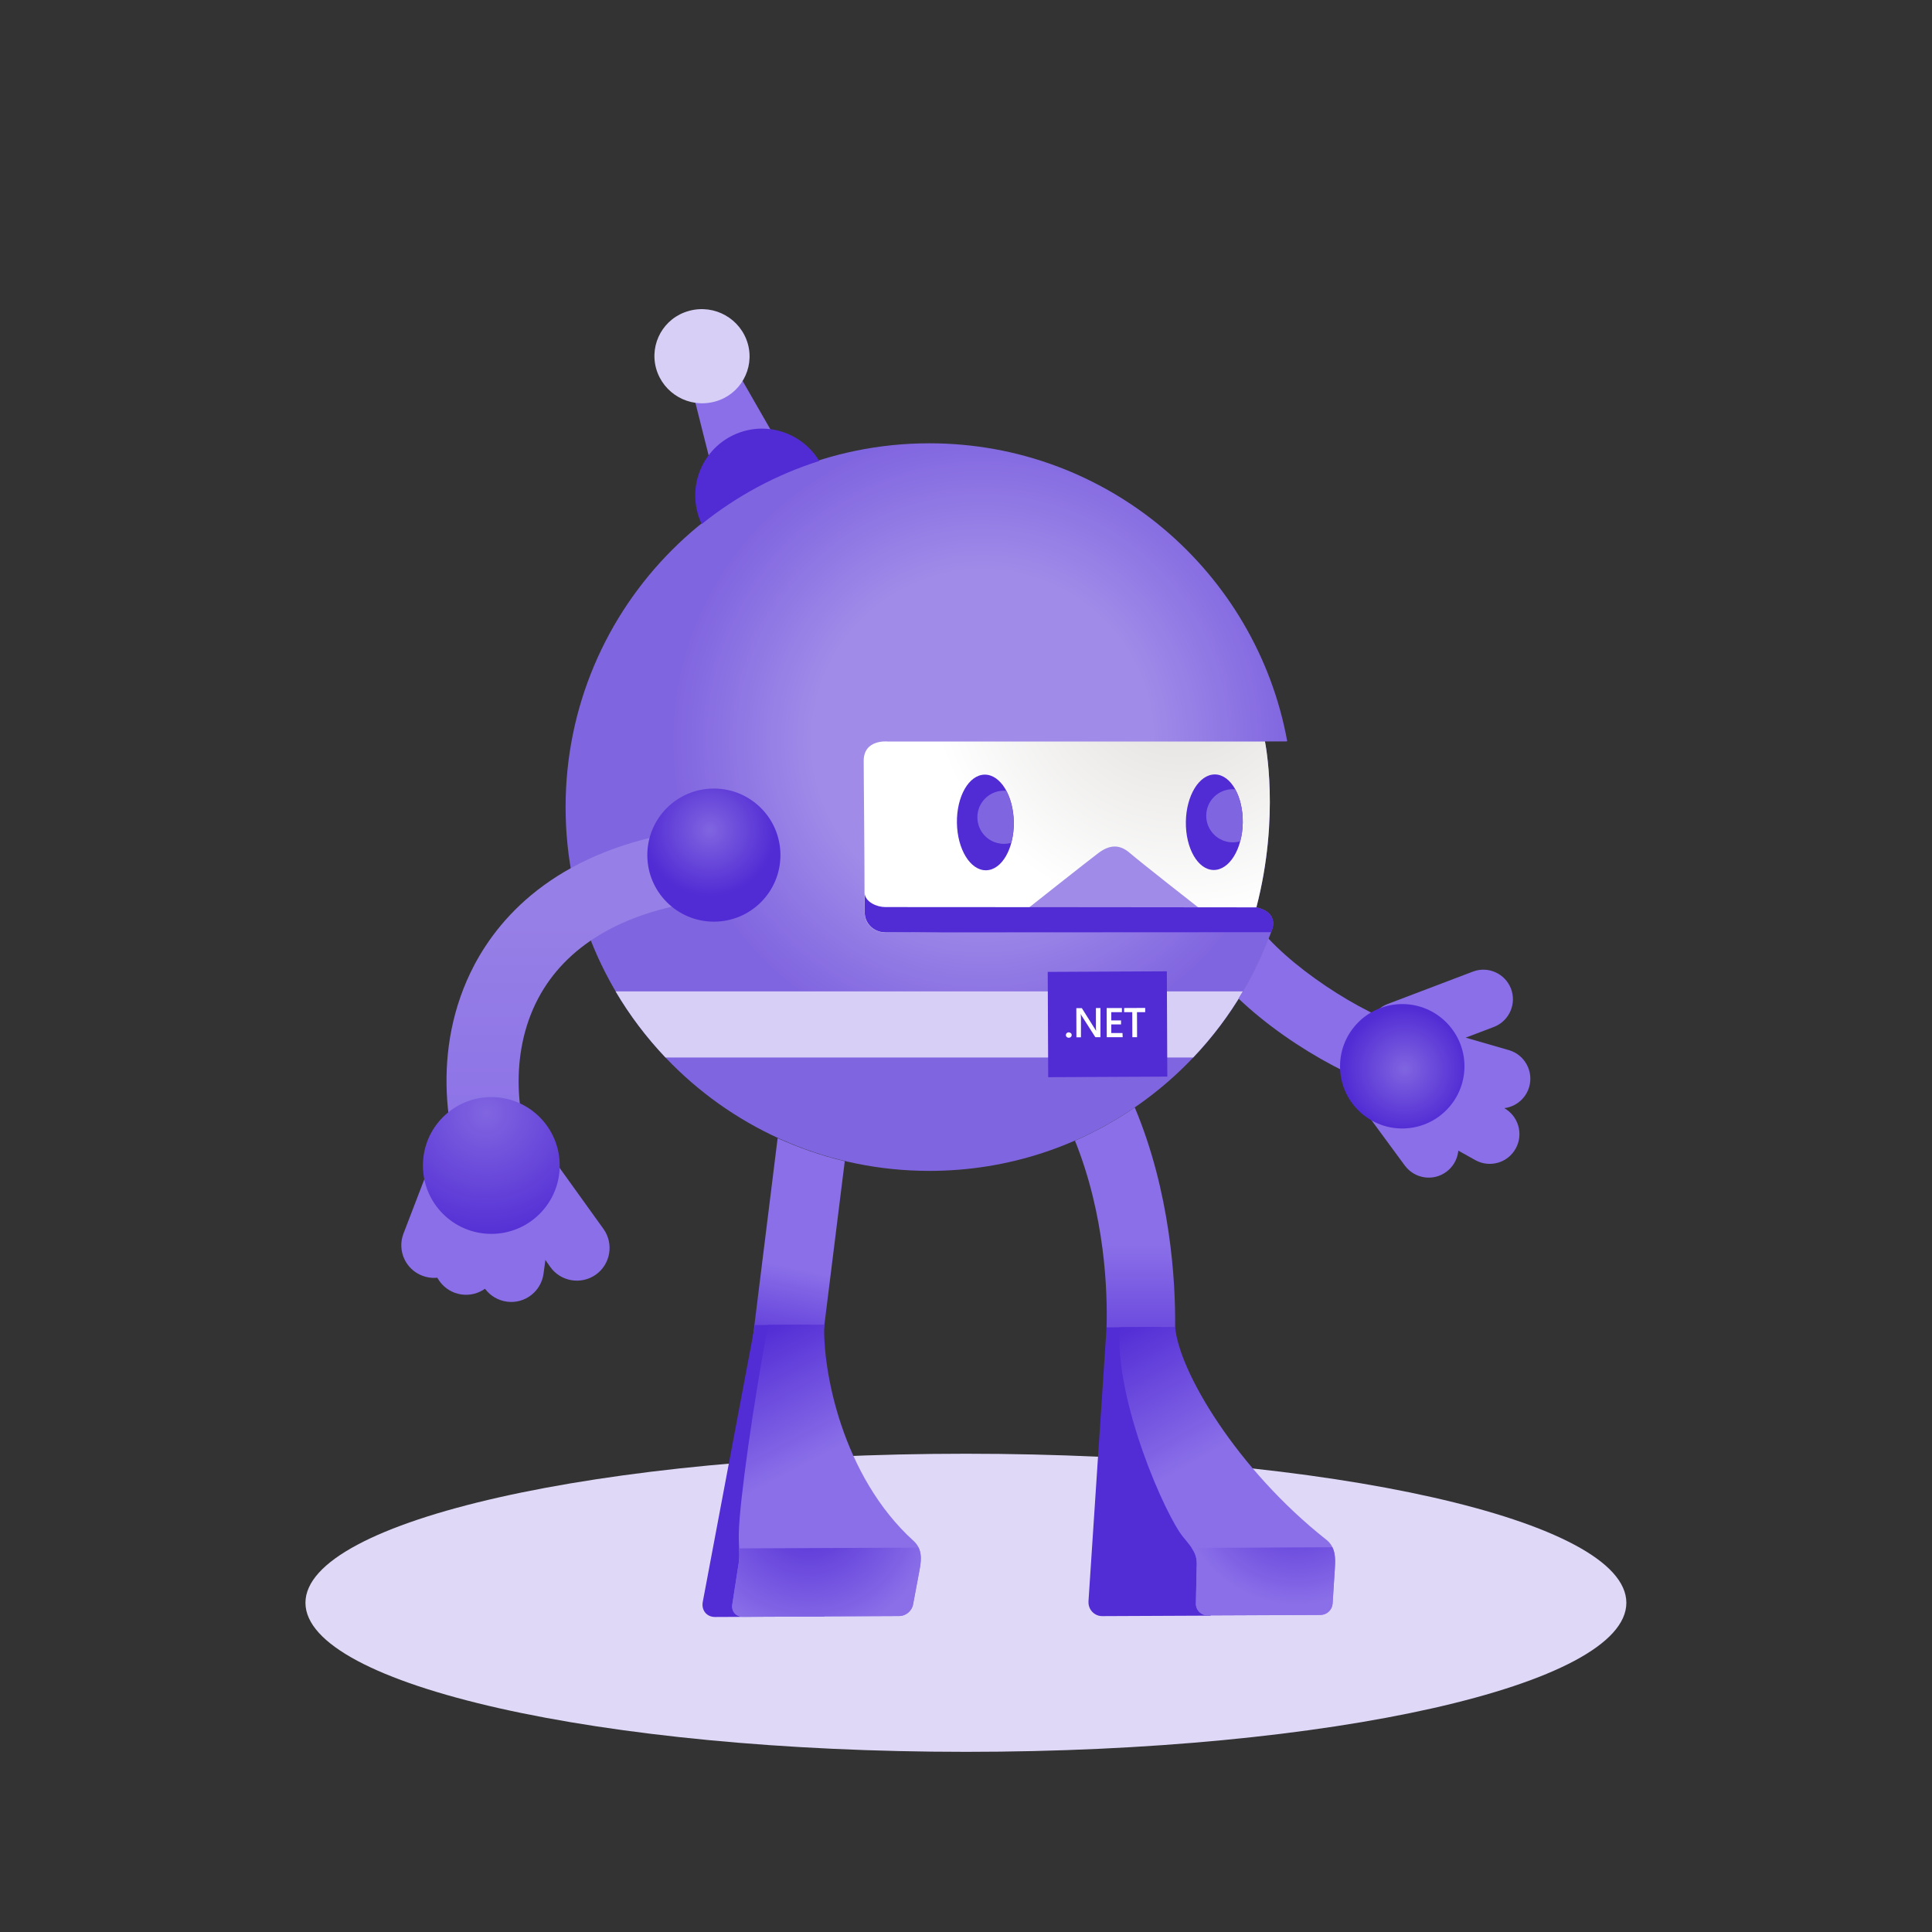 <svg width="2000" height="2000" viewBox="0 0 2000 2000" fill="none" xmlns="http://www.w3.org/2000/svg">
<rect x="0" y="0" width="2000" height="2000" fill="#333333" stroke="none"/>
<path d="M1300.6 939.3C1325.5 843.8 1309.4 767.5 1309.4 767.5H1331.9L1332.5 767.1C1300.3 591.8 1146.7 458.9 962.1 458.9C754.1 458.9 585.5 627.5 585.5 835.5C585.5 1043.5 754.1 1212.1 962.1 1212.1C1126.2 1212.1 1265.8 1107.1 1317.4 960.6C1318.9 954.5 1318.7 943.3 1300.6 939.3Z" fill="url(#paint0_radial_2_91)"/>
<path d="M1286.8 1026.3H637.3C651.8 1051 669.2 1073.9 688.9 1094.7H1235.2C1255 1073.9 1272.3 1050.9 1286.8 1026.3Z" fill="#D8CFF7"/>
<path d="M1300.6 939.3C1325.2 844.9 1309.8 769.4 1309.5 767.6H918.7C918.7 767.6 894.1 765.1 894.1 787.6C894.1 810.1 895 873.6 895 943.9C895 958.4 906.8 965.3 916.2 965.3C916.2 965.3 1257 965.2 1300.6 939.3Z" fill="url(#paint1_radial_2_91)"/>
<path d="M1065.2 939.5C1065.2 939.5 1125.3 891.9 1137 883.1C1148.7 874.3 1159 873.8 1169.7 883.1C1180.4 892.4 1240.6 939.5 1240.6 939.5H1065.2Z" fill="#A08BE8"/>
<path d="M1315.9 965C1315.9 965 1326.3 944.9 1300.7 939.3C1300.7 939.2 916.5 939 916.5 939C907.5 939 896 933.7 895.1 925C895.1 931.2 895.1 937.5 895.1 943.8C895.1 956.9 904.9 963.9 913.6 965C914.5 965.1 915.4 965.2 916.3 965.2H942.6L1315.9 965Z" fill="#512BD4"/>
<path d="M1085.1 1115.1L1208.4 1114.5L1207.9 1005.5L1084.6 1006.1L1085.1 1115.1Z" fill="#512BD4"/>
<path d="M1106.4 1074.3C1105.6 1074.3 1104.9 1074 1104.3 1073.5C1103.7 1073 1103.4 1072.3 1103.4 1071.5C1103.4 1070.7 1103.7 1070 1104.3 1069.5C1104.9 1068.9 1105.6 1068.6 1106.4 1068.7C1107.2 1068.7 1107.9 1069 1108.5 1069.5C1109.1 1070 1109.4 1070.7 1109.4 1071.5C1109.4 1072.3 1109.1 1073 1108.5 1073.5C1107.9 1074 1107.2 1074.3 1106.4 1074.3Z" fill="white"/>
<path d="M1139.2 1073.7H1133.9L1119.8 1051.6C1119.4 1051 1119.2 1050.5 1118.9 1049.8H1118.8C1118.9 1051.2 1119 1052.6 1119 1054V1073.8H1114.3L1114.2 1043.6H1119.9L1133.5 1065.2C1134.1 1066.1 1134.5 1066.7 1134.6 1067H1134.7C1134.5 1065.7 1134.5 1064.3 1134.5 1062.9V1043.5H1139.2V1073.7Z" fill="white"/>
<path d="M1162.2 1073.7H1145.7L1145.6 1043.5H1161.4V1047.8H1150.4V1056.3H1160.5V1060.5H1150.4V1069.4H1162L1162.2 1073.7Z" fill="white"/>
<path d="M1185.5 1047.8H1177L1177.1 1073.7H1172.2L1172.1 1047.8H1163.7V1043.5L1185.5 1043.4V1047.8Z" fill="white"/>
<path d="M999.9 1813.5C1377.5 1813.5 1683.6 1744.42 1683.6 1659.2C1683.6 1573.98 1377.5 1504.9 999.9 1504.9C622.303 1504.9 316.2 1573.98 316.2 1659.2C316.2 1744.42 622.303 1813.5 999.9 1813.5Z" fill="#DFD8F7"/>
<path d="M804 455.8L736.5 483L718.1 409.9L766.5 390.4L804 455.8Z" fill="#8A6FE8"/>
<path d="M848.1 477.2C803.9 491.2 762.6 513.4 726.4 542.5C710 508 724.7 466.8 759.2 450.4C768.5 446 778.6 443.7 788.8 443.7C791.6 443.7 794.5 443.9 797.3 444.2C818.4 446.9 837.1 459 848.1 477.2Z" fill="#512BD4"/>
<path d="M739.7 415.8C713.5 422.8 686.5 407.5 679.2 381.4C672.1 355.6 687.2 329 713 321.9C713.2 321.8 713.5 321.8 713.7 321.7C739.9 314.7 766.9 330 774.2 356.1C781.3 381.8 766.2 408.5 740.5 415.6C740.2 415.7 739.9 415.7 739.7 415.8Z" fill="#D8CFF7"/>
<path d="M1474.6 1067L1469 1134.6C1424.2 1131 1339.6 1088.4 1282.1 1033.7C1294.3 1014 1304.6 993.2 1313 971.5C1355.5 1017 1436.2 1063.8 1474.6 1067Z" fill="#8A6FE8"/>
<path d="M1525 1005.7L1436.3 1039.4C1420.5 1045.4 1412.5 1063.1 1418.5 1078.9C1424.5 1094.7 1442.2 1102.7 1458 1096.7L1546.7 1063C1562.4 1056.8 1570.2 1039.1 1564.1 1023.3C1558 1007.8 1540.6 999.9 1525 1005.7Z" fill="#8A6FE8"/>
<path d="M1416.4 1155.1L1454.2 1206.5C1464.3 1220.2 1483.5 1223.2 1497.2 1213.1C1510.9 1203 1513.9 1183.8 1503.8 1170.1C1503.7 1170 1503.6 1169.8 1503.5 1169.7L1464.7 1117L1416.4 1155.1Z" fill="#8A6FE8"/>
<path d="M1450.7 1158.2L1527.5 1201.1C1542.4 1209.2 1561.1 1203.7 1569.2 1188.7C1577.2 1173.9 1571.9 1155.5 1557.3 1147.2L1500.3 1115.1L1450.7 1158.2Z" fill="#8A6FE8"/>
<path d="M1460.3 1121.8L1544.9 1146.2C1561.2 1150.9 1578.3 1141.5 1583 1125.2C1587.7 1108.9 1578.3 1091.8 1562 1087.1L1475.8 1062.2L1460.3 1121.8Z" fill="#8A6FE8"/>
<path d="M1451.6 1168.2C1487.2 1168.2 1516 1139.3 1516 1103.8C1516 1068.3 1487.1 1039.4 1451.6 1039.4C1416.1 1039.4 1387.2 1068.3 1387.2 1103.8C1387.1 1139.3 1416 1168.2 1451.6 1168.2Z" fill="url(#paint2_radial_2_91)"/>
<path d="M529.4 1254.2L569.6 1311.5C580.4 1326.7 601.5 1330.3 616.8 1319.5C632 1308.7 635.6 1287.6 624.8 1272.3L575 1203L529.4 1254.2Z" fill="#8A6FE8"/>
<path d="M460.1 1232.5L449 1301.7C446.3 1320.2 459.1 1337.3 477.5 1340C495.8 1342.7 512.9 1330.2 515.8 1311.9L527.2 1241L460.1 1232.5Z" fill="#8A6FE8"/>
<path d="M505 1240.3L495.7 1309.7C493.3 1328.2 506.4 1345.1 524.9 1347.5C543.4 1349.9 560.3 1336.8 562.7 1318.3L572.3 1247.1L505 1240.3Z" fill="#8A6FE8"/>
<path d="M442.7 1211.8L417.6 1277.2C411 1294.7 419.9 1314.2 437.4 1320.7C454.9 1327.3 474.4 1318.4 480.9 1300.9L506.6 1233.8L442.7 1211.8Z" fill="#8A6FE8"/>
<path d="M489.3 1240.4C461.4 1183.4 445.1 1086 491.1 998.8C519.1 945.9 580.3 878.8 713.4 859.5L724.1 933.3C643.3 945 585.6 979.7 557.1 1033.6C526.3 1092 534.5 1163 556.3 1207.6L489.3 1240.4Z" fill="url(#paint3_linear_2_91)"/>
<path d="M739 954.1C777.1 954.1 807.9 923.3 807.9 885.2C807.9 847.1 777.1 816.3 739 816.3C700.9 816.3 670.1 847.1 670.1 885.2C670.1 923.2 700.9 954.1 739 954.1Z" fill="url(#paint4_radial_2_91)"/>
<path d="M508.6 1277.3C547.7 1277.3 579.4 1245.6 579.4 1206.5C579.4 1167.4 547.7 1135.7 508.6 1135.7C469.5 1135.7 437.8 1167.4 437.8 1206.5C437.8 1245.6 469.5 1277.3 508.6 1277.3Z" fill="url(#paint5_radial_2_91)"/>
<path d="M1216.5 1374.2C1181.6 1382.1 1145.4 1378.6 1145.5 1374.8C1146.6 1336.6 1144 1258.3 1112.8 1180.8C1134.5 1171.3 1155.2 1159.8 1174.7 1146.4C1211.4 1233.7 1217 1324.9 1216.5 1374.2Z" fill="url(#paint6_linear_2_91)"/>
<path d="M1145.5 1374.1L1201.3 1373.8L1253.4 1672.5L1141.3 1673C1133.5 1673.2 1127 1666.9 1126.8 1659.1C1126.8 1658.6 1126.8 1658.1 1126.8 1657.6L1145.5 1374.1Z" fill="#522CD5"/>
<path d="M1373 1593.9C1382.7 1601.6 1382.5 1612.6 1381.8 1624.3L1379.5 1660.1C1379 1666.6 1373.6 1671.7 1367.1 1671.8L1250.3 1672.3C1243.6 1672.4 1238.1 1667.1 1238 1660.5C1238 1660.1 1238 1659.7 1238 1659.2L1238.8 1622.1C1239.7 1608.6 1235.1 1603.7 1224.7 1591C1206.8 1569.3 1154 1451 1159 1374L1216.5 1373.7C1220.3 1419.5 1280.7 1521.1 1373 1593.9Z" fill="url(#paint7_linear_2_91)"/>
<path d="M1381.8 1624.3C1382.4 1616.1 1382.5 1608.3 1379.3 1601.7L1233.6 1602.4C1237.6 1608.3 1239.3 1613.5 1238.8 1622.1L1238 1659.2C1237.4 1665.8 1242.4 1671.7 1249 1672.2C1249.4 1672.2 1249.8 1672.2 1250.3 1672.2L1367.1 1671.7C1373.6 1671.6 1379 1666.5 1379.5 1660L1381.8 1624.3Z" fill="url(#paint8_radial_2_91)"/>
<path d="M874.5 1202.1L847.5 1418.9L776.2 1410L805 1178.2C827.4 1188.4 850.7 1196.4 874.5 1202.1Z" fill="url(#paint9_linear_2_91)"/>
<path d="M781.5 1371.7L838 1371.4L853.6 1673.4L740.2 1673.9C731.6 1673.9 725.9 1667 727.5 1658.3L781.5 1371.7Z" fill="#522CD5"/>
<path d="M945.7 1595.1C954.4 1603 954.2 1613.1 952 1624.9L945.2 1661.1C944 1667.6 937.7 1672.9 931.2 1672.9L769 1673.7C761.7 1673.7 756.8 1667.8 758.2 1660.4L764 1622.9C766.6 1609.3 764.6 1605.2 764.8 1587.8C765.3 1555 780.4 1449.6 795.1 1371.6L853.3 1371.3C851.4 1417.6 871.5 1527.9 945.7 1595.1Z" fill="url(#paint10_linear_2_91)"/>
<path d="M763.9 1622.9L758.1 1660.4C756.7 1667.7 761.5 1673.7 768.9 1673.6L931.1 1672.9C937.9 1672.6 943.7 1667.7 945.1 1661.1L951.9 1624.9C953.5 1616.3 954 1608.7 950.9 1602.1L765 1602.9C765.4 1609.6 765.5 1614.4 763.9 1622.9Z" fill="url(#paint11_radial_2_91)"/>
<path d="M1286.5 851.6C1286.9 824.3 1274.1 801.9 1257.8 801.7C1241.5 801.5 1228 823.4 1227.6 850.7C1227.2 878 1240 900.4 1256.3 900.6C1272.6 900.8 1286.1 879 1286.5 851.6Z" fill="#512BD4"/>
<path d="M1256.7 825C1246 835.7 1246 853.2 1256.7 863.9C1263.8 871 1274.2 873.7 1283.9 870.9C1285.6 864.6 1286.4 858.1 1286.5 851.7C1286.7 838.3 1283.7 826.1 1278.7 817.1C1270.6 816.3 1262.5 819.2 1256.7 825Z" fill="#8065E0"/>
<path d="M1020.8 900.9C1037.1 900.7 1049.9 878.3 1049.5 851C1049.1 823.7 1035.6 801.7 1019.3 801.9C1003 802.1 990.2 824.5 990.6 851.8C991 879.1 1004.5 901.2 1020.8 900.9Z" fill="#512BD4"/>
<path d="M1019.8 826.6C1009.1 837.3 1009.1 854.8 1019.8 865.5C1026.9 872.6 1037.2 875.2 1046.8 872.5C1048.7 865.5 1049.6 858.2 1049.4 850.9C1049.2 838.5 1046.3 827.2 1041.7 818.6C1033.6 817.9 1025.6 820.8 1019.8 826.6Z" fill="#8065E0"/>
<defs>
<radialGradient id="paint0_radial_2_91" cx="0" cy="0" r="1" gradientUnits="userSpaceOnUse" gradientTransform="translate(1017.22 766.468) scale(375.304)">
<stop offset="0.47" stop-color="#A08BE8"/>
<stop offset="0.86" stop-color="#8065E0"/>
</radialGradient>
<radialGradient id="paint1_radial_2_91" cx="0" cy="0" r="1" gradientUnits="userSpaceOnUse" gradientTransform="translate(1222.29 687.739) scale(292.364)">
<stop offset="0.09" stop-color="#E1DFDD"/>
<stop offset="0.9" stop-color="white"/>
</radialGradient>
<radialGradient id="paint2_radial_2_91" cx="0" cy="0" r="1" gradientUnits="userSpaceOnUse" gradientTransform="translate(1454.25 1106.7) scale(64.433)">
<stop stop-color="#8065E0"/>
<stop offset="1" stop-color="#512BD4"/>
</radialGradient>
<linearGradient id="paint3_linear_2_91" x1="593.133" y1="859.53" x2="593.133" y2="1240.42" gradientUnits="userSpaceOnUse">
<stop offset="0.25" stop-color="#967FE6"/>
<stop offset="1" stop-color="#8A6FE8"/>
</linearGradient>
<radialGradient id="paint4_radial_2_91" cx="0" cy="0" r="1" gradientUnits="userSpaceOnUse" gradientTransform="translate(734.672 859.215) scale(68.97)">
<stop stop-color="#8065E0"/>
<stop offset="1" stop-color="#512BD4"/>
</radialGradient>
<radialGradient id="paint5_radial_2_91" cx="0" cy="0" r="1" gradientUnits="userSpaceOnUse" gradientTransform="translate(503.221 1152.22) scale(137.517)">
<stop stop-color="#8065E0"/>
<stop offset="1" stop-color="#512BD4"/>
</radialGradient>
<linearGradient id="paint6_linear_2_91" x1="1164.68" y1="1452.18" x2="1164.68" y2="1088.17" gradientUnits="userSpaceOnUse">
<stop stop-color="#522CD5"/>
<stop offset="0.45" stop-color="#8A6FE8"/>
</linearGradient>
<linearGradient id="paint7_linear_2_91" x1="1162.5" y1="1372.03" x2="1340.09" y2="1688.64" gradientUnits="userSpaceOnUse">
<stop stop-color="#522CD5"/>
<stop offset="0.44" stop-color="#8A6FE8"/>
</linearGradient>
<radialGradient id="paint8_radial_2_91" cx="0" cy="0" r="1" gradientUnits="userSpaceOnUse" gradientTransform="translate(1342.5 1538.09) rotate(-0.253) scale(123.119)">
<stop offset="0.03" stop-color="#522CD5"/>
<stop offset="1" stop-color="#8A6FE8"/>
</radialGradient>
<linearGradient id="paint9_linear_2_91" x1="801.522" y1="1415.3" x2="849.911" y2="1187.63" gradientUnits="userSpaceOnUse">
<stop stop-color="#522CD5"/>
<stop offset="0.45" stop-color="#8A6FE8"/>
</linearGradient>
<linearGradient id="paint10_linear_2_91" x1="742.807" y1="1399" x2="896.853" y2="1692.52" gradientUnits="userSpaceOnUse">
<stop stop-color="#522CD5"/>
<stop offset="0.44" stop-color="#8A6FE8"/>
</linearGradient>
<radialGradient id="paint11_radial_2_91" cx="0" cy="0" r="1" gradientUnits="userSpaceOnUse" gradientTransform="translate(836.624 1560.69) rotate(-0.259) scale(133.948 133.827)">
<stop offset="0.03" stop-color="#522CD5"/>
<stop offset="1" stop-color="#8A6FE8"/>
</radialGradient>
</defs>
</svg>
